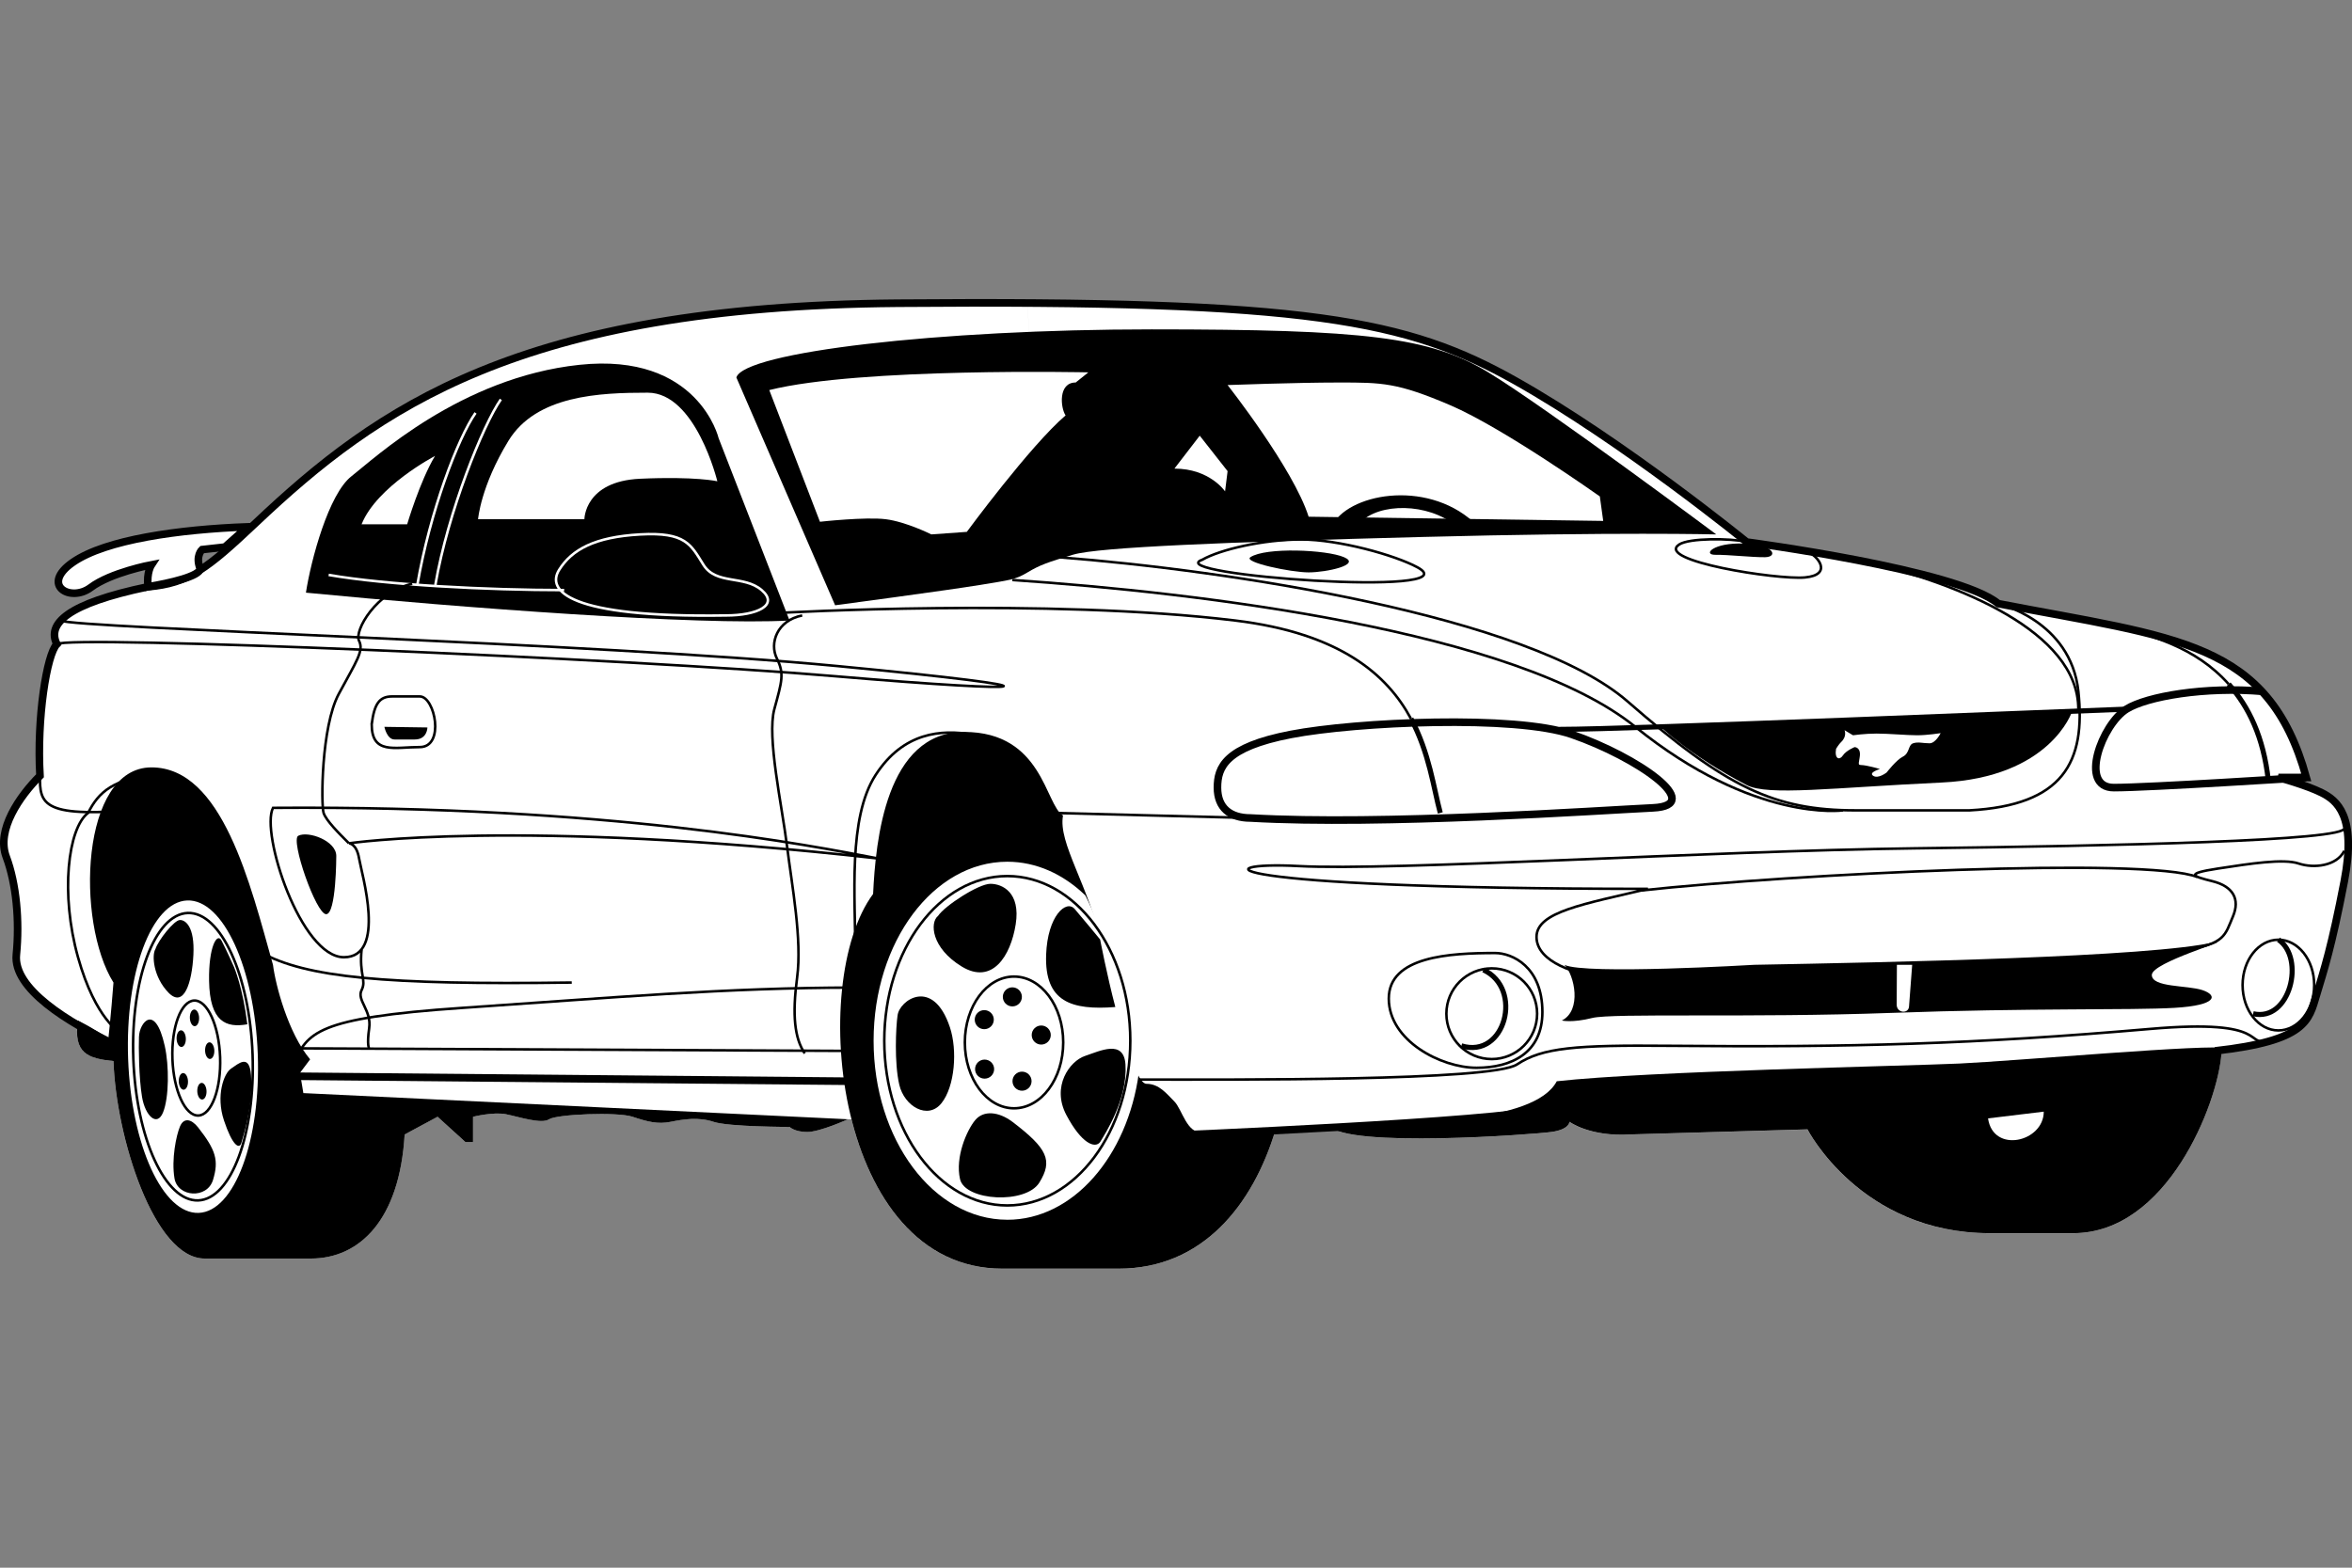 <?xml version="1.0" encoding="UTF-8" standalone="no"?>
<!-- Created with Inkscape (http://www.inkscape.org/) -->
<svg id="svg2" xmlns:rdf="http://www.w3.org/1999/02/22-rdf-syntax-ns#" xmlns="http://www.w3.org/2000/svg" height="45" width="67.5" version="1.1" xmlns:cc="http://creativecommons.org/ns#" xmlns:dc="http://purl.org/dc/elements/1.1/">
 <rect width="100%" height="100%" fill="#808080" stroke="none"/>
 <g id="g80715">
  <rect id="rect2990" opacity="0" height="44.803" width="67.204" y=".197" x="-.001"/>
  <g id="g80318" transform="matrix(.75 0 0 .75 -3.374 2.25)">
   <path id="path96785" fill="#fff" d="m43.819 8.597c-1.514-0.01-3.165-0.007-4.975 0.008-14.47 0.119-19.896 4.005-24.547 8.397-1.859 1.756-2.583 2.325-4.134 2.455-3.1 0.645-3.875 1.421-3.488 2.196-0.388 0.387-0.775 2.842-0.646 5.038-0.775 0.775-1.679 2.067-1.292 3.101 0.388 1.034 0.517 2.455 0.388 3.747-0.093 0.934 0.96 1.867 2.284 2.655l0.052 0.033c-0.117 1.109 0.455 1.289 1.379 1.382 0.097 2.907 1.55 7.558 3.488 7.558h4.069c1.841 0 3.391-1.453 3.585-4.748l1.26-0.678 1.066 0.969h0.291v-0.969s0.775-0.194 1.26-0.097c0.484 0.097 1.357 0.388 1.647 0.194 0.291-0.194 2.616-0.291 3.197-0.097 0.581 0.194 0.969 0.291 1.453 0.194 0.484-0.097 1.066-0.194 1.647 0 0.581 0.194 2.907 0.194 2.907 0.194s0.194 0.194 0.678 0.194c0.484 0 1.55-0.484 1.55-0.484l0.142 0.001c0.779 3.083 2.633 5.716 5.769 5.716h4.457c3.197 0 5.135-2.422 6.007-5.329l0.097 0.039c0.634-0.032 1.304-0.068 1.985-0.105l-0.047-0.079c0.678 0.872 7.848 0.339 8.527 0.242 0.678-0.097 0.678-0.388 0.678-0.388s0.775 0.581 2.325 0.484l6.782-0.194s2.035 3.973 6.976 3.973h3.197c3.585 0 5.523-4.941 5.668-6.867l0.194-0.206 0.011 0.043c3.05-0.403 3.151-1.152 3.428-2.077 0.291-0.969 0.581-1.841 1.066-4.36 0.484-2.519-0.291-3.101-0.872-3.391-0.581-0.291-1.647-0.581-1.647-0.581h1.066c-1.453-5.232-4.941-5.329-11.789-6.653-1.55-1.292-9.625-2.358-9.625-2.358s-2.792-2.256-5.865-4.319l-1.163 1.611c0.746 0.501 1.408 0.964 1.408 0.964l0.129 0.937-11.272-0.161c-0.366-1.164-1.512-2.873-2.302-3.97l-1.543 1.278 0.746 0.949-0.097 0.775s-0.581-0.872-1.938-0.872l0.969-1.26 0.32 0.408 1.543-1.278c-0.412-0.567-0.798-1.067-0.798-1.067s2.616-0.097 4.263-0.097 2.228 0 4.263 0.872c1.227 0.526 3.052 1.685 4.309 2.524l1.163-1.611c-0.978-0.656-1.995-1.296-2.982-1.851-3.643-2.05-7.131-2.896-18.665-2.979l0.121 2.638c1.245 0 2.204 0.018 2.204 0.018l-0.484 0.388c-0.678 0-0.581 0.969-0.388 1.26-1.357 1.163-3.779 4.457-3.779 4.457l-1.357 0.097s-0.969-0.484-1.744-0.581c-0.775-0.097-2.519 0.097-2.519 0.097s-0.581-1.51-1.094-2.844l-3.039 0.615c0.088 0.271 0.209 0.679 0.209 0.679s-0.824-0.194-2.955-0.097c-2.132 0.097-2.132 1.55-2.132 1.55h-4.069s0.075-0.42 0.152-0.745l-2.611 0.163c-0.124 0.362-0.255 0.776-0.255 0.776h-1.744c0.581-1.453 2.81-2.616 2.81-2.616-0.322 0.537-0.614 1.282-0.811 1.84l2.611-0.163c0.15-0.537 0.442-1.329 1.01-2.258 1.066-1.744 3.488-1.841 5.329-1.841 1.312 0 2.107 1.723 2.456 2.713l3.039-0.615c-0.333-0.865-0.659-1.713-0.844-2.195 2.377-0.594 7.183-0.694 10.004-0.696l-0.121-2.639z"/>
   <path id="path96787" d="m36.939 39.837-20.832-1.001-0.129-0.775 0.388-0.517c-0.84-1-1.324-2.841-1.421-3.616-0.872-3.101-1.938-7.558-4.651-7.558-2.713 0-2.907 5.91-1.453 8.236-0.097 1.26-0.194 2.132-0.194 2.132s-0.581-0.388-1.163-0.678c-0.194 1.26 0.388 1.453 1.357 1.55 0.097 2.907 1.55 7.558 3.488 7.558h4.069c1.841 0 3.391-1.453 3.585-4.748l1.26-0.678 1.066 0.969h0.291v-0.969s0.775-0.194 1.26-0.097 1.357 0.388 1.647 0.194c0.291-0.194 2.616-0.291 3.197-0.097 0.581 0.194 0.969 0.291 1.453 0.194 0.484-0.097 1.066-0.194 1.647 0 0.581 0.194 2.907 0.194 2.907 0.194s0.194 0.194 0.678 0.194c0.484 0 1.55-0.484 1.55-0.484z"/>
   <path id="path96789" d="m53.314 40.225-2.81 0.097c-0.581 0.097-0.775-0.872-1.066-1.163-0.291-0.291-0.581-0.678-1.066-0.678-0.484 0-1.066-2.616-1.647-5.135-0.581-2.519-1.744-4.069-1.55-5.135-0.678-0.388-0.775-3.197-3.779-3.197s-3.391 4.166-3.488 6.201c-2.519 3.391-1.453 14.34 4.941 14.34h4.457c3.197 0 5.135-2.422 6.007-5.329z"/>
   <path id="path96791" d="m67.991 24.77 15.794-0.533s-0.824 2.519-4.99 2.713c-4.166 0.194-6.646 0.522-7.461 0.097-2.228-1.163-3.343-2.277-3.343-2.277z"/>
   <path id="path96793" d="m64.36 33.926c0.775 0.388 7.267 0 7.267 0 5.135-0.097 15.212-0.291 17.634-0.872 0.678-0.097-2.422 0.775-2.422 1.26s1.357 0.388 1.938 0.581c0.581 0.194 0.581 0.581-1.066 0.678s-5.523 0-10.852 0.194-10.658 0-11.433 0.194c-0.775 0.194-1.163 0.097-1.163 0.097 0.775-0.388 0.484-1.744 0.097-2.132z"/>
   <path id="path96795" d="m55.349 40.079c3.004-0.097 7.848-0.048 8.72-1.696 3.488-0.388 13.274-0.581 15.406-0.678 2.132-0.097 9.738-0.775 10.222-0.581l-0.194 0.206c-0.145 1.926-2.083 6.867-5.668 6.867h-3.197c-4.941 0-6.976-3.973-6.976-3.973l-6.782 0.194c-1.55 0.097-2.325-0.484-2.325-0.484s0 0.291-0.678 0.388-7.848 0.63-8.527-0.242z"/>
   <path id="path96797" d="m36.455 20.167-3.779-8.72c0.291-0.969 7.751-1.841 15.89-1.841 8.139 0 10.658 0.291 12.887 1.647 2.228 1.357 8.72 6.201 8.72 6.201s-3.779-0.097-11.24 0.097c-7.461 0.194-12.402 0.388-13.371 0.678-0.969 0.291-1.26 0.388-1.744 0.678-0.484 0.291-0.678 0.291-1.841 0.484-1.163 0.194-5.523 0.775-5.523 0.775z"/>
   <path id="path96799" d="m34.711 20.749-2.713-6.976s-0.775-3.294-5.329-2.81c-4.554 0.484-7.848 3.585-8.72 4.263-0.872 0.678-1.55 3.197-1.744 4.457 6.007 0.581 15.018 1.26 18.506 1.066z"/>
   <path id="path96801" d="m19.207 24.818 1.647 0.024s0 0.46-0.484 0.46h-0.775c-0.291 0-0.388-0.484-0.388-0.484z"/>
   <path id="path96803" d="m15.913 28.985c-0.312 0.156 0.678 3.004 1.066 3.004 0.388 0 0.388-2.228 0.388-2.228 0-0.581-1.066-0.969-1.453-0.775z"/>
   <path id="path96805" d="m52.345 18.326c0.581-0.388 2.907-0.291 3.585 0 0.678 0.291-0.678 0.581-1.357 0.581s-2.519-0.388-2.228-0.581z"/>
   <path id="path96807" d="m70.137 18.234c0.494-0.006 1.407 0.098 1.901 0.092 0.494-0.006 0.393-0.48-0.804-0.523-1.198-0.043-1.591 0.436-1.097 0.431z"/>
   <path id="path96809" fill="#fff" d="m74.952 25.399c0.234-0.223 0.129-0.452 0.129-0.452l0.323 0.194s0.452-0.065 0.904-0.065c0.452 0 1.163 0.065 1.55 0.065 0.388 0 0.9-0.081 0.9-0.081s-0.191 0.388-0.424 0.388c-0.254 0-0.436-0.065-0.63 0-0.194 0.065-0.129 0.379-0.388 0.509-0.258 0.129-0.622 0.606-0.622 0.606s-0.323 0.258-0.517 0.129c-0.194-0.129 0.258-0.258 0.258-0.258s-0.194-0.065-0.517-0.129c-0.323-0.065-0.323 0.065-0.258-0.323 0.065-0.388-0.194-0.388-0.194-0.388s-0.323 0.129-0.452 0.323-0.323 0.129-0.258-0.258c-0-0 0.105-0.174 0.194-0.259z"/>
   <g id="g80129" fill="none">
    <g id="g80131" stroke-width=".291" stroke="#000">
     <path id="path96811" d="m9.001 37.027c-1.938-0.904-4.005-2.196-3.876-3.488 0.129-1.292 0-2.713-0.388-3.747-0.388-1.033 0.517-2.325 1.292-3.1-0.129-2.196 0.258-4.651 0.646-5.039-0.388-0.775 0.388-1.55 3.488-2.196 1.55-0.129 2.275-0.698 4.134-2.455 4.651-4.393 10.077-8.279 24.547-8.397 15.761-0.129 19.508 0.646 23.642 2.971s8.85 6.169 8.85 6.169 8.075 1.066 9.625 2.358c6.847 1.324 10.335 1.421 11.789 6.653h-1.066s1.066 0.291 1.647 0.581c0.581 0.291 1.357 0.872 0.872 3.391-0.484 2.519-0.775 3.391-1.066 4.36-0.291 0.969-0.388 1.744-3.876 2.132"/>
     <path id="path96813" d="m52.345 28.307c-0.775 0-1.26-0.388-1.26-1.163 0-0.775 0.291-1.55 2.81-2.035 2.519-0.484 8.579-0.753 10.755 0 2.519 0.872 5.135 2.713 3.101 2.81-2.035 0.097-10.368 0.678-15.406 0.388z"/>
     <path id="path96815" d="m92.749 26.756s-6.007 0.388-7.364 0.388-0.452-2.418 0.484-3.004c0.775-0.484 3.004-0.872 5.232-0.678"/>
     <line id="line96817" x2="37.23" y1="38.19" x1="15.719" y2="38.384"/>
    </g>
    <path id="path96819" stroke-width=".097" d="m22.695 12.803c-0.678 0.969-1.744 3.779-2.228 6.589" stroke="#fff"/>
    <path id="path96821" stroke-width=".097" d="m23.664 12.286c-0.678 0.969-2.023 4.296-2.507 7.106" stroke="#fff"/>
   </g>
   <g id="g80139" fill="#fff">
    <path id="path96823" d="m21.145 14.45c-0.581 0.969-1.066 2.616-1.066 2.616h-1.744c0.581-1.453 2.81-2.616 2.81-2.616z"/>
    <path id="path96825" d="m22.792 16.873h4.069s0-1.453 2.132-1.55c2.132-0.097 2.955 0.097 2.955 0.097s-0.824-3.391-2.664-3.391c-1.841 0-4.263 0.097-5.329 1.841s-1.163 3.004-1.163 3.004z"/>
    <path id="path96827" d="m33.936 11.931c0.484 1.26 1.938 5.038 1.938 5.038s1.744-0.194 2.519-0.097c0.775 0.097 1.744 0.581 1.744 0.581l1.357-0.097s2.422-3.294 3.779-4.457c-0.194-0.291-0.291-1.26 0.388-1.26l0.484-0.388s-8.72-0.194-12.208 0.678z"/>
    <path id="path96829" d="m50.407 13.675 1.066 1.357-0.097 0.775s-0.581-0.872-1.938-0.872l0.969-1.26z"/>
    <path id="path96831" d="m51.473 11.738s2.519 3.197 3.101 5.038l11.272 0.161-0.129-0.937s-3.682-2.616-5.717-3.488c-2.035-0.872-2.616-0.872-4.263-0.872s-4.263 0.097-4.263 0.097z"/>
   </g>
   <path id="path96833" d="m55.446 17.163c0.581-1.26 3.585-1.841 5.426-0.194h-0.872c-1.163-0.775-3.004-0.678-3.585 0.194h-0.969z"/>
   <path id="path96835" d="m32.288 20.555c1.163 0 2.035-0.388 1.357-0.969-0.678-0.581-1.744-0.194-2.228-0.969-0.484-0.775-0.678-1.26-2.422-1.163-1.744 0.097-2.616 0.581-3.101 1.357-0.484 0.775 0.291 1.841 6.395 1.744z" stroke="#fff" stroke-width=".097" fill="none"/>
   <path id="path96837" d="m17.075 19.004c2.228 0.388 6.104 0.581 9.011 0.581" stroke="#fff" stroke-width=".097" fill="none"/>
   <path id="path96839" d="m13.975 17.163-0.872 0.775-0.872 0.097s-0.266 0.242-0.073 0.727c0 0.291-1.163 0.557-1.994 0.694-0.065-0.549 0.129-0.84 0.129-0.84s-1.55 0.291-2.325 0.872c-0.776 0.582-1.938-0.096-0.679-0.968s4.07-1.26 6.686-1.357z" stroke="#000" stroke-width=".291" fill="#fff"/>
   <path id="path96841" fill="#fff" d="m43.043 43.684c2.51 0 4.598-2.422 5.033-5.616 0 0-0.524-1.346-0.834-3.044-0.422-2.313-1.216-3.758-1.216-3.758-0.84-0.808-1.87-1.285-2.983-1.285-2.825 0-5.116 3.068-5.116 6.851s2.291 6.851 5.116 6.851z"/>
   <path id="path96843" d="m43.237 39.934c-0.517-0.388-1.098-0.452-1.421-0.065-0.323 0.388-0.775 1.421-0.581 2.261 0.194 0.84 2.519 0.969 3.036 0.129 0.517-0.84 0.323-1.292-1.034-2.326z"/>
   <path id="path96845" d="m46.596 40.709c0.191-0.319 1.058-1.641 0.969-2.971-0.065-0.969-0.969-0.517-1.55-0.323-0.581 0.194-1.292 1.163-0.711 2.261 0.581 1.098 1.098 1.292 1.292 1.034z"/>
   <path id="path96847" d="m45.627 31.795c0.388 0.452 0.969 1.163 0.969 1.163s0.258 1.357 0.581 2.584c-1.679 0.129-2.713-0.194-2.648-2.002 0.053-1.49 0.775-2.132 1.098-1.744z"/>
   <path id="path96849" d="m40.394 32.053c0.258-0.388 1.55-1.227 2.002-1.227s1.163 0.323 0.969 1.55c-0.194 1.227-0.904 2.325-2.067 1.615-1.163-0.711-1.227-1.679-0.904-1.938z"/>
   <path id="path96851" d="m38.844 35.864c-0.065 0.452-0.129 1.809 0.065 2.648 0.194 0.84 1.098 1.357 1.615 0.711 0.517-0.646 0.615-2.03 0.323-2.907-0.646-1.938-1.938-1.034-2.002-0.452z"/>
   <circle id="circle96853" cx="43.237" cy="35.153" r=".365"/>
   <circle id="circle96855" cx="44.342" cy="36.614" r=".365"/>
   <circle id="circle96857" cx="43.607" cy="38.38" r=".365"/>
   <circle id="circle96859" cx="42.175" cy="37.918" r=".365"/>
   <circle id="circle96861" cx="42.162" cy="36.025" r=".365"/>
   <ellipse id="ellipse96863" rx="5.983" ry="2.482" transform="rotate(87.918)" cy="-10.514" cx="37.849" fill="#fff"/>
   <path id="path96865" d="m12.076 40.145c-0.263-0.329-0.547-0.375-0.691-0.031s-0.331 1.254-0.21 1.983c0.121 0.729 1.252 0.801 1.476 0.059 0.224-0.742 0.115-1.133-0.575-2.011z"/>
   <path id="path96867" d="m13.729 40.761c0.083-0.282 0.46-1.45 0.375-2.61-0.062-0.844-0.486-0.434-0.762-0.254-0.276 0.179-0.59 1.038-0.273 1.986s0.573 1.108 0.659 0.879z"/>
   <path id="path96869" d="m12.976 33c0.189 0.362 0.478 1.011 0.478 1.011s0.339 0.787 0.509 2.192c-0.81 0.142-1.437-0.082-1.464-1.662-0.021-1.302 0.308-1.874 0.477-1.541z"/>
   <path id="path96871" d="m10.448 33.318c0.113-0.343 0.713-1.098 0.932-1.106 0.219-0.008 0.574 0.261 0.519 1.336-0.055 1.074-0.365 2.045-0.951 1.446-0.586-0.6-0.649-1.444-0.5-1.675z"/>
   <path id="path96873" d="m9.817 36.67c-0.017 0.396-0.005 1.581 0.116 2.31 0.121 0.729 0.576 1.165 0.806 0.592 0.23-0.573 0.234-1.782 0.064-2.542-0.375-1.68-0.973-0.868-0.985-0.359z"/>
   <ellipse id="ellipse96875" rx=".319" transform="matrix(.037 .999 -.999 .037 0 0)" ry=".177" cy="-10.605" cx="36.385"/>
   <ellipse id="ellipse96877" rx=".319" transform="matrix(.037 .999 -.999 .037 0 0)" ry=".177" cy="-11.141" cx="37.661"/>
   <ellipse id="ellipse96879" rx=".319" transform="matrix(.037 .999 -.999 .037 0 0)" ry=".177" cy="-10.785" cx="39.202"/>
   <ellipse id="ellipse96881" rx=".319" transform="matrix(.037 .999 -.999 .037 0 0)" ry=".177" cy="-10.09" cx="38.8"/>
   <ellipse id="ellipse96883" rx=".319" transform="rotate(87.918)" ry=".177" cy="-10.09" cx="37.143"/>
   <path id="path96885" fill="#fff" d="m80.572 39.804 2.132-0.258c0 1.163-1.938 1.615-2.132 0.258z"/>
   <path id="path96887" fill="#fff" d="m77.084 33.926h0.585s-0.099 1.333-0.121 1.599c-0.024 0.291-0.472 0.25-0.472-0.073s0.008-1.526 0.008-1.526z"/>
   <g id="g80174" stroke="#000" fill="none">
    <path id="path96889" stroke-width=".097" d="m85.192 20.894c1.635 0.424 3.304 0.854 4.588 2.29"/>
    <path id="path96891" stroke-width=".194" d="m89.779 23.184c0.771 0.862 1.334 2.034 1.516 3.669"/>
    <path id="path96893" stroke-width=".194" d="m64.166 24.915c2.713 0 19.088-0.678 21.704-0.775"/>
    <g id="g80179" stroke-width=".097">
     <path id="path96895" d="m44.981 18.326c6.395 0.484 18.022 2.228 21.801 5.523 3.779 3.294 5.62 4.166 8.72 4.166h4.36c3.585-0.194 4.457-1.841 4.166-4.554-0.291-2.713-3.068-3.359-3.068-3.359"/>
     <path id="path96897" d="m43.237 19.198c7.17 0.484 19.282 1.938 23.836 5.62s7.945 3.197 7.945 3.197"/>
     <path id="path96899" d="m76.13 18.556c3.197 0.775 7.897 2.58 7.897 5.583"/>
     <path id="path96901" d="m50.504 18.423c0.678-0.388 2.325-0.775 3.779-0.775s3.606 0.602 4.457 1.066c2.132 1.163-9.883 0.291-8.236-0.291z"/>
     <path id="path96903" d="m73.611 18.084c0.484 0.194 1.017 0.92-0.048 1.017-1.066 0.097-5.743-0.639-4.812-1.26 0.388-0.258 1.966-0.238 2.547-0.109"/>
     <path id="path96905" d="m94.203 28.694c0.097 0.484-8.623 0.678-16.472 0.775-7.848 0.097-19.96 0.872-23.545 0.678s-3.682 0.872 13.371 0.872c-2.422 0.581-4.263 0.872-4.263 1.841 0 0.969 1.55 1.453 2.616 1.55"/>
     <path id="path96907" d="m94.203 29.566c-0.291 0.581-1.163 0.678-1.744 0.484-0.581-0.194-1.841 0-3.101 0.194-1.26 0.194-0.969 0.291-0.194 0.484 0.775 0.194 1.066 0.678 0.775 1.357-0.291 0.678-0.291 1.066-1.841 1.26"/>
     <line id="line96909" x2="52.345" y1="28.113" x1="44.788" y2="28.307"/>
    </g>
    <path id="path96911" stroke-width=".194" d="m59.612 28.113c-0.255-0.935-0.416-2.298-1.122-3.607"/>
    <g id="g80190" stroke-width=".097">
     <path id="path96913" d="m58.488 24.505c-0.904-1.677-2.699-3.267-6.726-3.756-7.17-0.873-17.441-0.291-17.441-0.291"/>
     <path id="path96915" d="m6.805 20.749c0.484 0.291 20.638 0.872 29.746 1.744 9.108 0.872 7.848 1.066-0.097 0.388-7.945-0.678-29.422-1.583-29.779-1.227"/>
     <path id="path96917" d="m18.722 24.721c0.097-0.775 0.291-1.066 0.775-1.066h1.066c0.581 0 0.969 1.938 0 1.938s-1.841 0.291-1.841-0.872z"/>
     <path id="path96919" d="m37.23 33.636c0-2.325-0.291-5.329 0.775-6.976s2.519-1.744 3.682-1.55"/>
     <line id="line96921" x2="16.009" y1="37.221" x1="36.939" y2="37.124"/>
     <path id="path96923" d="m14.459 33.442c1.744 0.969 4.748 1.26 11.918 1.163"/>
     <path id="path96925" d="m15.719 37.705c0.581-1.163 0.775-1.744 6.492-2.132 5.717-0.388 10.077-0.775 15.018-0.775"/>
     <path id="path96927" d="m38.102 29.857c-2.519-0.484-10.271-2.035-23.157-1.938-0.484 0.969 1.066 5.717 2.713 5.717s0.678-3.197 0.581-3.779c-0.097-0.581-0.388-0.581-0.388-0.581s6.492-0.969 20.251 0.581z"/>
     <path id="path96929" d="m17.85 29.276c-0.388-0.388-0.872-0.872-0.969-1.163-0.097-0.291-0.097-3.294 0.581-4.554s0.969-1.647 0.775-2.035c-0.194-0.388 0.678-1.889 2.035-2.18"/>
     <path id="path96931" d="m18.335 33.345c-0.097 0.969 0.194 1.163 0 1.55-0.194 0.388 0.388 0.775 0.291 1.453-0.097 0.678 0 0.775 0 0.775"/>
     <path id="path96933" d="m6.029 26.465c0 1.163-0.194 1.841 3.391 1.55"/>
     <path id="path96935" d="m10.583 26.659c-1.744 0.097-2.325 0.678-2.712 1.453-0.775 0.582-1.066 3.101-0.388 5.523 0.678 2.423 1.647 2.907 1.647 2.907"/>
     <path id="path96937" d="m35.195 20.555c-0.969 0.194-1.26 1.066-0.969 1.647 0.291 0.581 0.194 0.872-0.097 1.938-0.291 1.066 0.291 3.682 0.484 5.232s0.581 3.585 0.388 5.038-0.097 2.325 0.291 2.907"/>
     <ellipse id="ellipse96939" cy="36.833" cx="43.043" rx="4.707" ry="6.303"/>
     <ellipse id="ellipse96941" cy="36.897" cx="43.301" rx="1.882" ry="2.521"/>
    </g>
    <ellipse id="ellipse96943" rx="5.504" ry="2.283" transform="rotate(87.918)" cy="-10.514" cx="37.85" stroke-width=".097"/>
    <ellipse id="ellipse96945" rx="2.202" ry=".913" transform="rotate(87.918)" cy="-10.639" cx="37.906" stroke-width=".097"/>
    <circle id="circle96947" stroke-width=".097" cy="35.798" cx="61.581" r="1.736"/>
    <path id="path96949" stroke-width=".194" d="m61.259 34.12c1.55 0.711 0.84 3.424-0.84 2.907"/>
    <path id="path96951" stroke-width=".097" d="m63.519 35.735c0 1.55-1.163 2.132-2.519 2.132s-3.359-1.034-3.359-2.648c0-1.615 2.325-1.744 4.069-1.744 0.646 0 1.809 0.517 1.809 2.261z"/>
    <ellipse id="ellipse96953" rx="1.37" ry="1.736" cy="34.702" cx="91.682" stroke-width=".097"/>
    <path id="path96955" stroke-width=".194" d="m91.684 32.965c1.034 0.702 0.452 3.157-0.969 2.834"/>
    <path id="path96957" stroke-width=".097" d="m48.082 38.318c3.553 0 13.5 0.065 14.469-0.581 0.969-0.646 2.261-0.743 5.814-0.711 6.976 0.065 11.692-0.065 18.41-0.646 4.709-0.408 3.553 0.711 4.586 0.452"/>
    <path id="path96959" stroke-width=".291" d="m63.534 39.449c-1.502 0.484-14.485 1.017-14.485 1.017"/>
    <path id="path96961" stroke-width=".097" d="m67.267 31.084c5.943-0.646 19.379-1.292 21.316-0.517"/>
   </g>
  </g>
 </g>
</svg>
